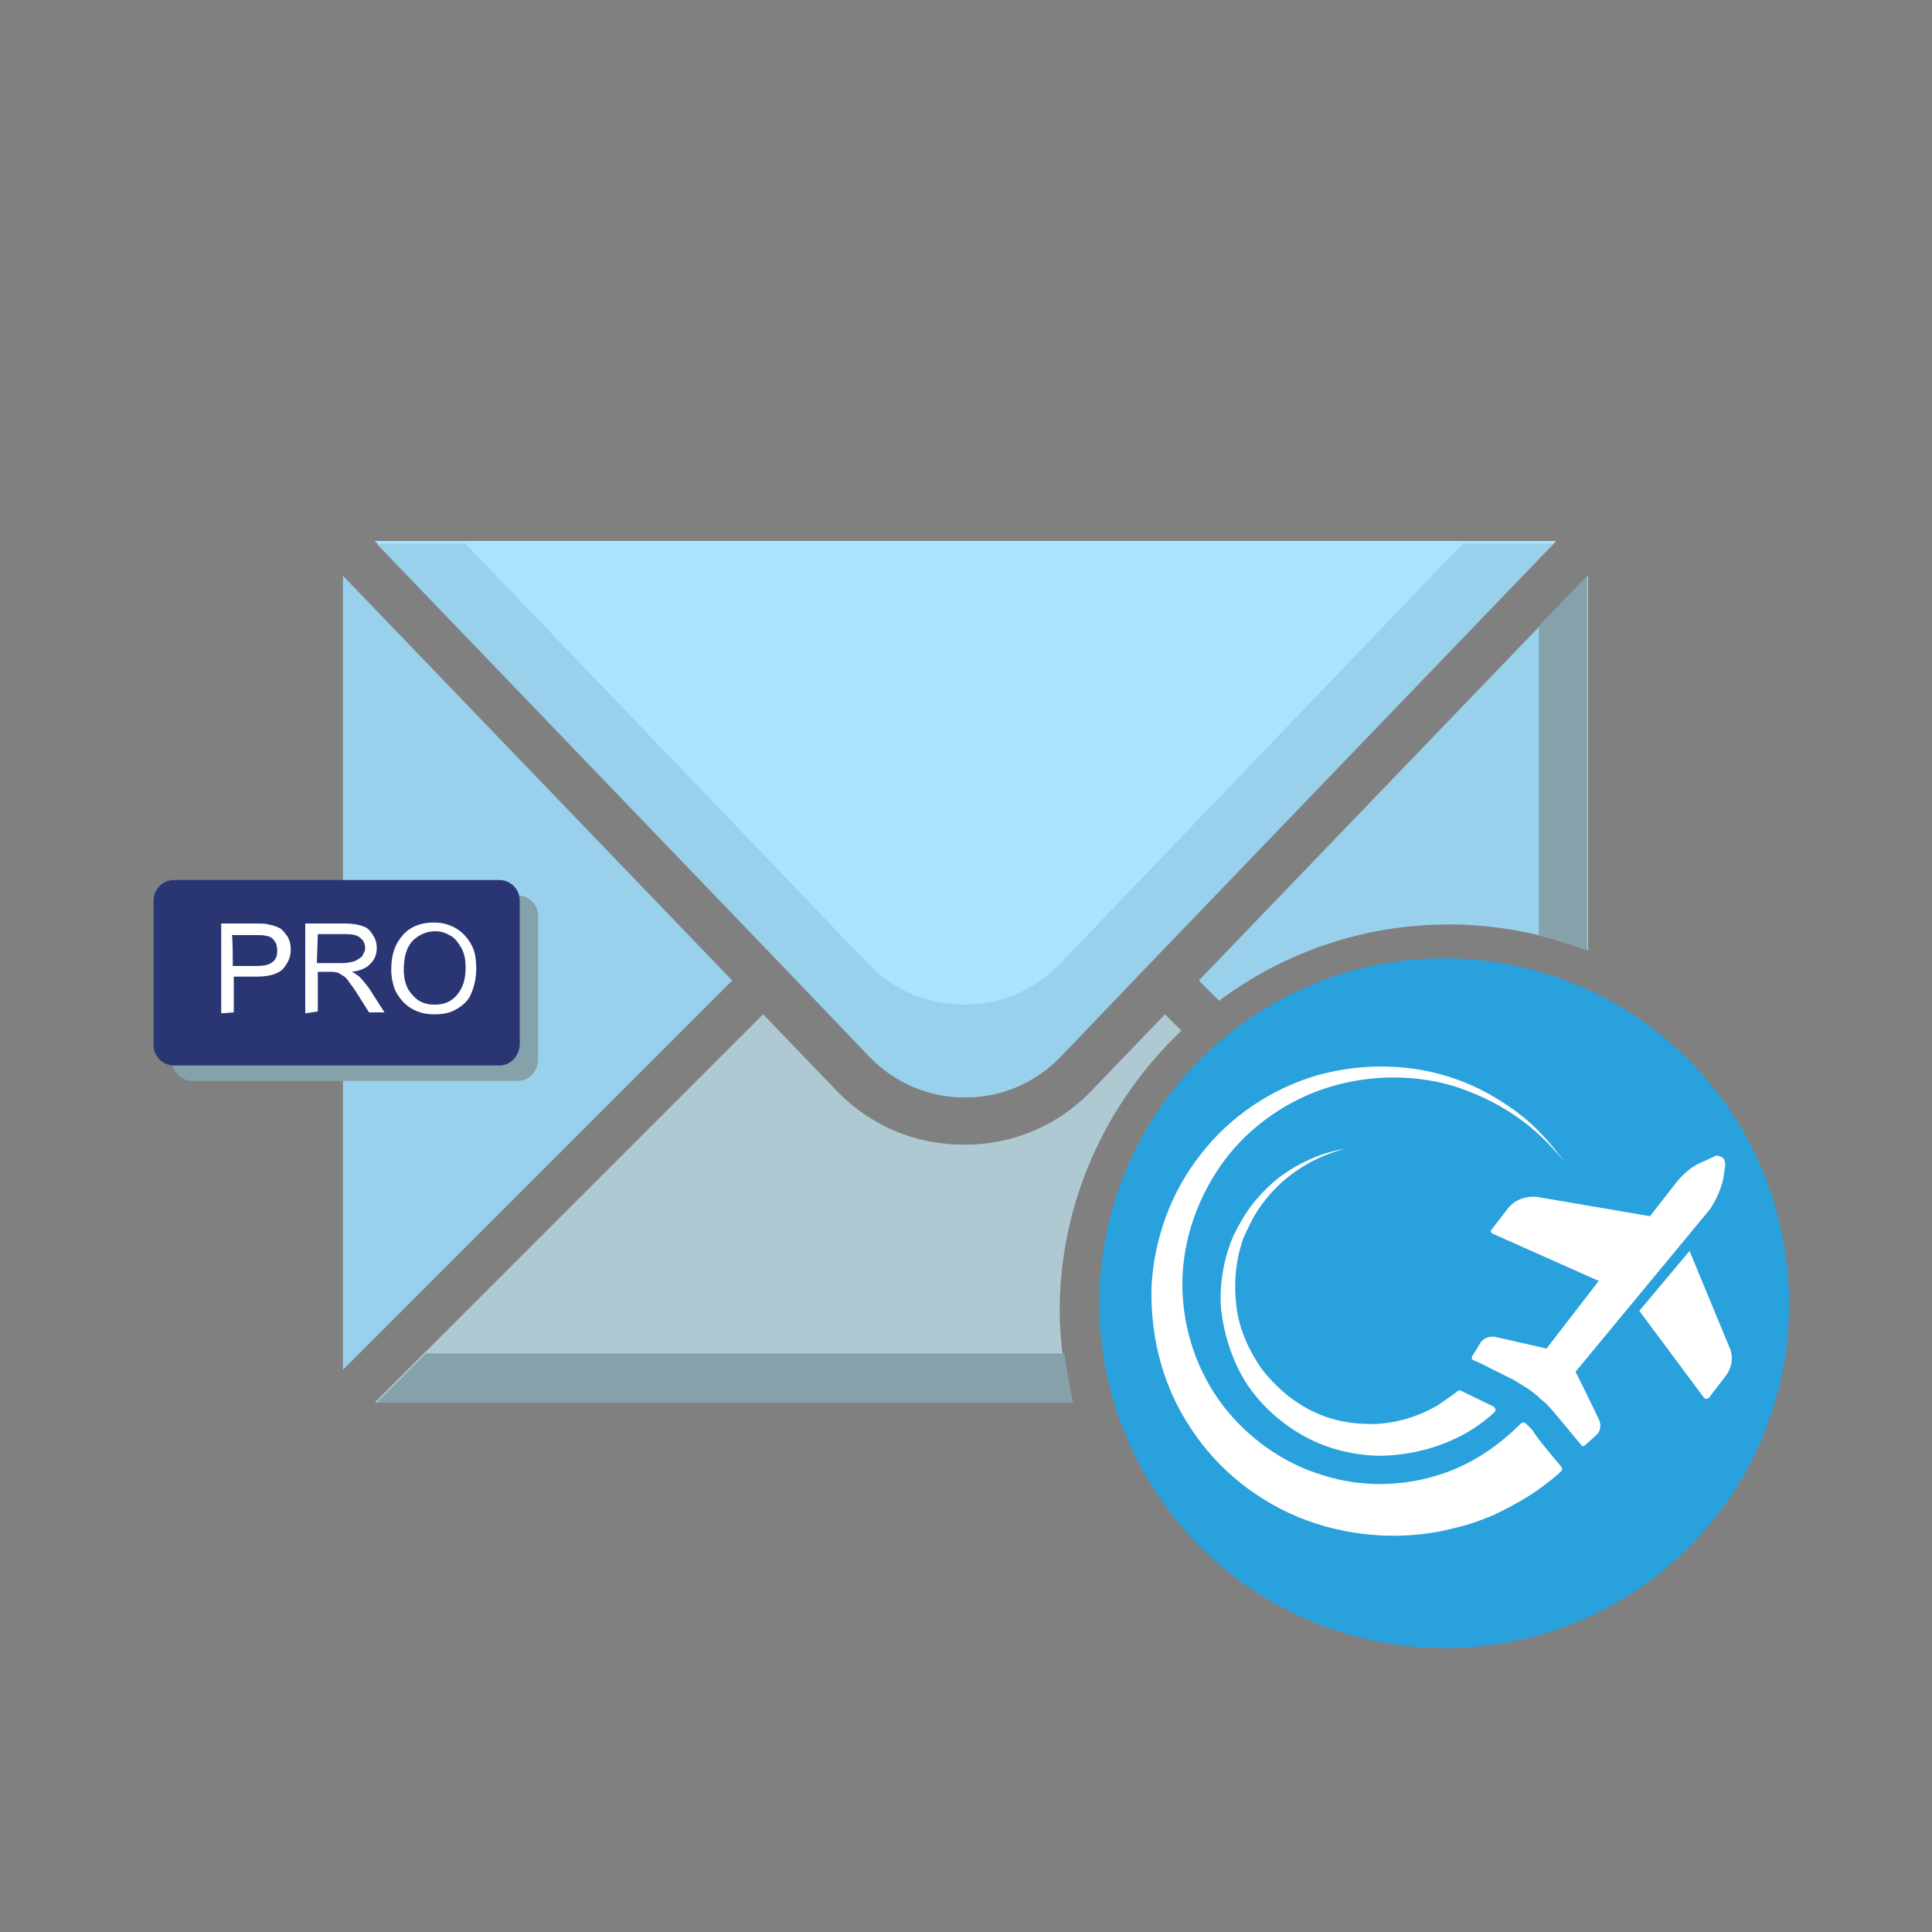 <?xml version="1.0" encoding="utf-8"?>
<!-- Generator: Adobe Illustrator 24.1.2, SVG Export Plug-In . SVG Version: 6.00 Build 0)  -->
<svg version="1.1" id="Слой_1" xmlns="http://www.w3.org/2000/svg" xmlns:xlink="http://www.w3.org/1999/xlink" x="0px" y="0px"
	 viewBox="0 0 200 200" style="enable-background:new 0 0 200 200;" xml:space="preserve">
<rect x="0" y="0" width="200" height="200" fill="#808080" stroke="none"/>
<style type="text/css">
	.st0{fill:#99D0EB;}
	.st1{fill:#85A1AA;}
	.st2{fill:#29A1DC;}
	.st3{fill:#ABE3FF;}
	.st4{fill:#AFC9D3;}
	.st5{fill:#FFFFFF;}
	.st6{fill:#2A3673;}
	.st7{enable-background:new    ;}
</style>
<polygon class="st0" points="75.8,101.5 35.5,59.6 35.5,141.8 "/>
<g>
	<path class="st1" d="M53.6,111.9H19.9c-1.1,0-2.1-0.9-2.1-2.1v-15c0-1.1,0.9-2.1,2.1-2.1h33.7c1.1,0,2.1,0.9,2.1,2.1v15
		C55.6,111,54.7,111.9,53.6,111.9z"/>
</g>
<circle class="st2" cx="149.7" cy="135.1" r="35.5"/>
<circle class="st2" cx="149.5" cy="134.9" r="35.7"/>
<path class="st0" d="M124.1,101.5l2.1,2.1c6.7-5,14.9-7.9,23.8-7.9c5.1,0,9.9,1,14.4,2.7V59.6L124.1,101.5z"/>
<path class="st3" d="M99.9,113.6c3.7,0,7.2-1.5,9.8-4.2l9.2-9.6l0,0l0,0L161.1,56H38.8l42.1,43.8l0,0l0,0l9.2,9.6
	C92.7,112.1,96.2,113.6,99.9,113.6z"/>
<path class="st0" d="M160.8,56.3l-42,43.7l0,0l0,0l-9,9.4c-2.6,2.7-6.1,4.2-9.9,4.2s-7.3-1.5-9.9-4.2l-9-9.4L39,56.3h9.2l32.7,34.1
	l9,9.4c2.6,2.7,6.1,4.2,9.9,4.2s7.3-1.5,9.9-4.2l9-9.4l0,0l0,0l32.7-34.1C151.4,56.3,160.8,56.3,160.8,56.3z"/>
<path class="st4" d="M122.3,106.7l-1.7-1.7l-7.5,7.8c-3.5,3.7-8.2,5.7-13.3,5.7c-5.1,0-9.8-2-13.3-5.7L79,105l-40.2,40.2h72.1
	c-0.7-3.1-1.2-6.2-1.2-9.5C109.7,124.3,114.6,114,122.3,106.7z"/>
<path class="st1" d="M39,145.2h72.1c-0.4-1.7-0.7-3.4-0.9-5.1H44.1L39,145.2z"/>
<path class="st1" d="M159.3,64.8v32c1.7,0.4,3.4,0.9,5,1.6V59.6L159.3,64.8z"/>
<path class="st5" d="M154.6,145.6c0.2,0.1,0.3,0.4,0.1,0.6c-1.2,1.1-2.5,2-4,2.7c-2.5,1.2-5.3,1.8-8.1,1.8c-2.8-0.1-5.5-0.8-7.9-2.2
	s-4.4-3.3-5.8-5.5c-1.4-2.3-2.2-4.9-2.5-7.5c-0.2-2.6,0.3-5.3,1.3-7.6c0.6-1.2,1.2-2.3,2-3.3s1.7-1.9,2.7-2.7c2-1.5,4.4-2.6,6.9-3
	c-2.4,0.6-4.7,1.8-6.5,3.4c-0.9,0.8-1.7,1.7-2.4,2.7s-1.2,2.1-1.7,3.2c-0.8,2.3-1,4.7-0.7,7.1c0.3,2.4,1.3,4.5,2.6,6.4
	c1.4,1.8,3.2,3.4,5.3,4.4c2,1,4.4,1.4,6.6,1.3c2.2-0.1,4.4-0.8,6.3-1.9c0.7-0.5,1.5-1,2.1-1.5c0.1-0.1,0.3-0.1,0.4,0L154.6,145.6z"
	/>
<path class="st5" d="M161.6,151.8c0.2,0.2,0.1,0.4,0,0.5s-0.2,0.2-0.2,0.2c-1,0.9-2.1,1.7-3.2,2.4s-2.3,1.3-3.5,1.9
	c-1.2,0.5-2.5,1-3.8,1.3c-5.1,1.4-10.7,1.1-15.6-0.7c-4.9-1.8-9.2-5.2-12-9.5c-2.9-4.3-4.2-9.4-4.1-14.5c0.2-5,2-10,5.1-13.9
	c3-3.9,7.3-6.8,12.1-8.2c4.7-1.3,9.8-1.2,14.3,0.4c2.3,0.8,4.4,2,6.3,3.4c1.9,1.4,3.5,3.2,4.9,5.1c-1.5-1.8-3.2-3.5-5.2-4.8
	c-1.9-1.3-4.1-2.3-6.3-3c-4.5-1.3-9.3-1.1-13.6,0.4s-8.1,4.4-10.6,8.1c-2.5,3.7-3.9,8.1-3.8,12.5s1.6,8.7,4.2,12.1
	c2.6,3.4,6.3,6,10.3,7.2c4,1.3,8.4,1.2,12.3-0.1c3.1-1,5.9-2.9,8.2-5.2c0.2-0.2,0.4-0.2,0.6,0c0.2,0.2,0.5,0.5,0.7,0.7
	C158.6,148.2,160.8,150.9,161.6,151.8z"/>
<path class="st5" d="M177,125.2L163.1,142l0.8,1.6l1.6,3.3c0.3,0.6,0.2,1.3-0.3,1.7l-1.1,1c-0.1,0.1-0.2,0.1-0.3,0.1
	c0,0-0.1,0-0.1-0.1l0,0l-3-3.6c-0.3-0.3-0.6-0.7-1-1c-0.3-0.2-0.5-0.5-0.8-0.7c-0.5-0.4-1.1-0.8-1.8-1.2c-0.1-0.1-0.2-0.1-0.3-0.2
	l-3.6-1.8l-0.7-0.3c-0.1-0.1-0.2-0.2-0.1-0.4l0.8-1.3c0.3-0.6,1-0.8,1.6-0.7l5.3,1.2l5.4-7l-11-4.9c-0.2-0.1-0.2-0.3-0.1-0.4
	l1.7-2.2c0.7-0.9,1.8-1.3,3-1.2l11.7,2l2.9-3.7c0.7-0.8,1.5-1.5,2.5-1.9l1.3-0.6c0.2-0.1,0.4-0.1,0.5,0c0.1,0,0.2,0.1,0.3,0.1l0,0
	c0.2,0.2,0.3,0.5,0.3,0.8l-0.2,1.4C178.1,123.3,177.6,124.3,177,125.2z"/>
<g>
	<path class="st5" d="M178.6,142.5l-1.7,2.2c-0.1,0.1-0.2,0.1-0.3,0.1c0,0-0.1,0-0.2-0.1l-6.7-9l5.2-6.2l4.1,9.9
		C179.5,140.4,179.3,141.6,178.6,142.5z"/>
</g>
<g>
	<path class="st6" d="M51.7,110.3H18c-1.1,0-2.1-0.9-2.1-2.1v-15c0-1.1,0.9-2.1,2.1-2.1h33.7c1.1,0,2.1,0.9,2.1,2.1v15
		C53.7,109.4,52.8,110.3,51.7,110.3z"/>
</g>
<g class="st7">
	<path class="st5" d="M22.9,104.9v-9.3h3.5c0.6,0,1.1,0,1.4,0.1c0.5,0.1,0.8,0.2,1.2,0.4c0.3,0.2,0.5,0.5,0.8,0.9
		c0.2,0.4,0.3,0.8,0.3,1.3c0,0.8-0.3,1.4-0.8,2c-0.5,0.5-1.4,0.8-2.7,0.8h-2.4v3.7L22.9,104.9L22.9,104.9z M24.1,100h2.4
		c0.8,0,1.3-0.1,1.7-0.4c0.4-0.3,0.5-0.7,0.5-1.2c0-0.4-0.1-0.8-0.3-1c-0.2-0.3-0.5-0.5-0.8-0.5c-0.2-0.1-0.6-0.1-1.2-0.1H24
		C24.1,96.8,24.1,100,24.1,100z"/>
	<path class="st5" d="M31.6,104.9v-9.3h4.1c0.8,0,1.4,0.1,1.9,0.3c0.4,0.1,0.8,0.5,1,0.9c0.3,0.4,0.4,0.9,0.4,1.3
		c0,0.7-0.2,1.2-0.6,1.6c-0.4,0.5-1.1,0.8-2,0.9c0.3,0.1,0.5,0.3,0.8,0.5c0.3,0.3,0.7,0.8,1,1.2l1.6,2.5h-1.6l-1.2-1.9
		c-0.3-0.5-0.7-1-0.9-1.3s-0.4-0.5-0.6-0.6c-0.2-0.1-0.3-0.2-0.5-0.3c-0.1,0-0.3-0.1-0.7-0.1h-1.4v4.1L31.6,104.9L31.6,104.9z
		 M32.8,99.7h2.6c0.5,0,1-0.1,1.3-0.2s0.5-0.3,0.8-0.5c0.1-0.3,0.3-0.5,0.3-0.8c0-0.4-0.1-0.8-0.5-1.1c-0.3-0.3-0.8-0.4-1.5-0.4
		h-2.9L32.8,99.7L32.8,99.7z"/>
	<path class="st5" d="M40.5,100.4c0-1.6,0.4-2.7,1.2-3.6s1.9-1.3,3.2-1.3c0.9,0,1.6,0.2,2.3,0.6s1.2,1,1.6,1.7s0.5,1.6,0.5,2.5
		s-0.2,1.8-0.5,2.5c-0.3,0.8-0.9,1.3-1.6,1.7c-0.7,0.4-1.4,0.5-2.3,0.5c-0.9,0-1.6-0.2-2.3-0.6s-1.2-1-1.6-1.7
		C40.7,102.1,40.5,101.2,40.5,100.4z M41.8,100.4c0,1.1,0.3,2,0.9,2.6c0.6,0.7,1.3,1,2.3,1s1.7-0.3,2.3-1s0.9-1.6,0.9-2.8
		c0-0.8-0.1-1.4-0.4-2c-0.3-0.5-0.6-1-1.1-1.3s-1-0.5-1.6-0.5c-0.9,0-1.6,0.3-2.3,0.9C42.1,98,41.8,99,41.8,100.4z"/>
</g>
</svg>
